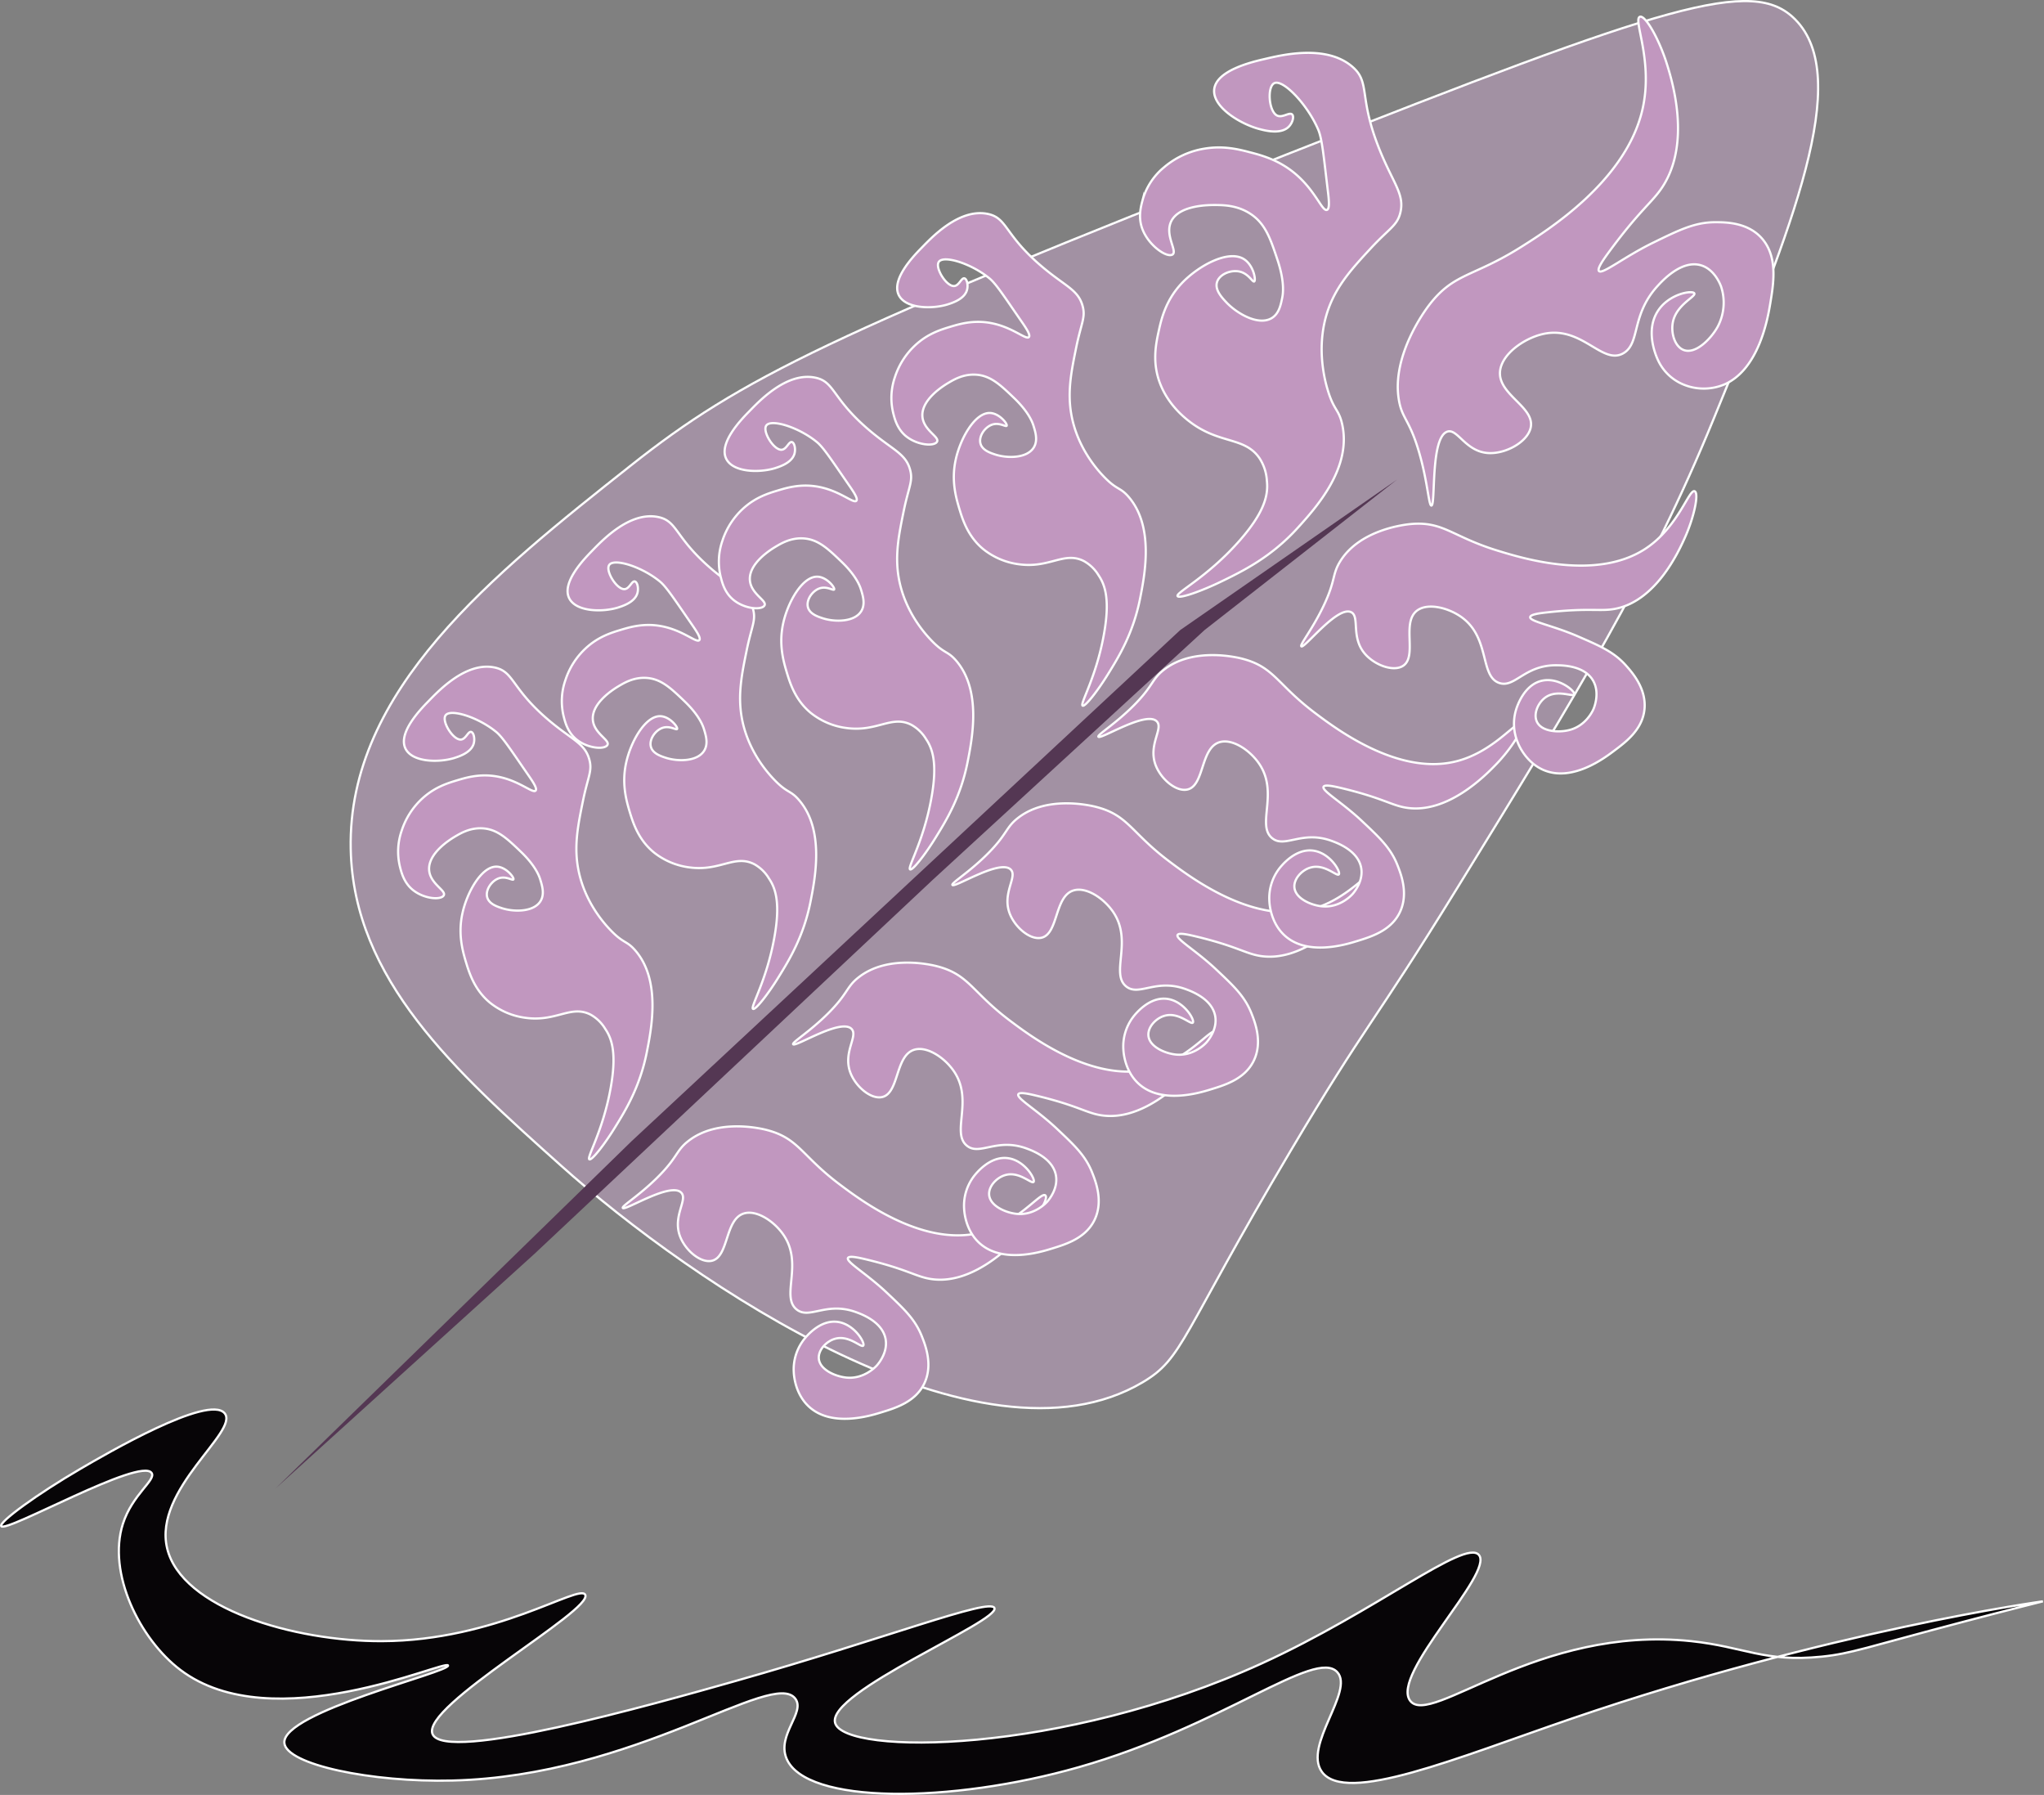 <svg xmlns="http://www.w3.org/2000/svg" viewBox="0 0 924.05 811.3"><rect x="0" y="0" width="924.05" height="811.3" fill="#808080" stroke="none"/><defs><style>.cls-1{fill:#994899;}.cls-1,.cls-2,.cls-3,.cls-4{stroke:#fff;stroke-miterlimit:10;}.cls-2{fill:#a291a3;}.cls-3{fill:#070507;}.cls-4{fill:#c197bf;}.cls-5{fill:#543753;}</style></defs><g id="Слой_2" data-name="Слой 2"><path class="cls-1" d="M1042.5,518.5" transform="translate(7.05 -186.72)"/><path class="cls-2" d="M246.5,713.5c-47.6-42.61-93.77-83.93-95-143-1.5-71.93,64.6-124.27,126.63-173.38,50.06-39.65,90.12-59.24,296.61-140.64,172.4-68,210.57-80.35,229.76-61,26.22,26.48-1.33,93.79-36.84,180.56-29.11,71.11-61.6,123.85-115.89,212-39,63.27-40.9,60.74-75.3,118.74-50,84.24-48.45,93.79-67,104.74C436,855,306.05,766.8,246.5,713.5Z" transform="translate(7.05 -186.72)"/><path class="cls-3" d="M29.5,850.5c11-6.43,57.78-33.72,65-25,6.76,8.17-32.34,34.36-26,61,6.48,27.24,57.43,42.11,97,42,51.82-.15,89.23-26,92-21,3.89,7-74.37,50.37-69,63,5.6,13.17,99.41-13.37,137-24,67.81-19.18,114.92-37.66,117-33,2.7,6-76.06,38.1-72,52,4.29,14.68,102.48,14.38,193-27,51.38-23.49,91.63-56.25,98-49,7.19,8.18-40.28,54.13-31,66s57.66-34.34,127-27c24,2.54,33,9.64,59,7,13.39-1.36,19.87-4.14,65-16,19.6-5.15,35-9,35-9s-96.74,13.25-213,53c-52.16,17.83-102.33,39-113,24-8.44-11.84,14.81-36.47,7-45-9.92-10.85-51.64,24.4-117,43-57.66,16.4-123.36,16.9-132-4-4.42-10.69,8.67-20.76,4-27-10.17-13.6-71.82,34.93-155,37-36.61.91-75.22-7.23-76-17-1.11-14,74.83-32,74-35s-79.19,33.66-121,2c-18.51-14-33.08-43.87-26-66,4.26-13.32,15.1-19.87,13-23-4.94-7.38-66.08,27.33-68,24C-7.56,874.67,9.77,862,29.5,850.5Z" transform="translate(7.05 -186.72)"/><path class="cls-3" d="M1144.5,367.5" transform="translate(7.05 -186.72)"/></g><g id="Слой_1" data-name="Слой 1"><path class="cls-4" d="M260,645.35c-8.89-4.59-15.43,3.24-29.15,1.45a32.33,32.33,0,0,1-16.46-6.93c-7.13-5.94-9.41-13.72-11-19-1.29-4.42-3.39-11.93-1.44-21.08,2-9.57,8.67-21.62,15.59-21.36,4.26.17,8,5,7.5,5.78-.36.62-3.16-1.53-6.35-.58-3.35,1-6.43,5.23-5.48,8.66.83,3,4.42,4.18,6.64,4.91,5.54,1.82,14.68,1.82,17.61-3.47,1.69-3.06.6-6.64-.29-9.52-.43-1.38-2-6-8.66-12.42-6.33-6.08-10.79-10.36-17.61-10.68-5.73-.27-10,2.39-12.7,4-1.86,1.15-11.67,7.21-11.26,14.73.35,6.36,7.78,9.3,6.64,11.54s-8.74,1.73-13.86-2.31c-4.17-3.3-5.33-8-6.06-11a28.78,28.78,0,0,1,.87-15.87A33.85,33.85,0,0,1,184,547.5c5.62-5.08,11.36-6.81,15.59-8.09,3.76-1.13,9.32-2.81,16.17-2,11.15,1.29,18,8.21,19.34,6.64.79-.91-1.08-3.77-3.47-7.21-7.77-11.25-11.5-17-14.43-19.35C209,510.78,196.66,507,194.42,510c-2,2.63,3.37,11.31,6.93,11,2.22-.21,3.24-3.84,4.62-3.47,1.12.31,1.74,3,1.16,5.2-1.17,4.31-7,6-8.95,6.64-7.06,2.12-18.93,1.89-21.94-4.33-3.48-7.18,7-17.9,10.39-21.36,4.46-4.57,16.87-17.84,29.73-15.3,9.13,1.8,7.46,9.35,24.83,24,10.51,8.84,16.17,10.32,18.18,17.61,1.45,5.24-.61,7.64-2.88,18.76-2.12,10.35-4,19.52-2.31,29.73,2.5,15.16,11.69,25.47,15,28.87,5.83,6,7.09,4.45,11,9,11.61,13.46,7.31,35.18,5.19,45.9-3.11,15.73-9.65,26.36-14.37,34-4.81,7.82-10.51,15.09-11.61,14.47-1.34-.76,6-12.48,9.53-31.75,2.91-15.68.8-22.57-2.31-27.14A17.88,17.88,0,0,0,260,645.35Z" transform="translate(7.05 -186.72)"/><path class="cls-4" d="M334,577.35c-8.89-4.59-15.43,3.24-29.15,1.45a32.33,32.33,0,0,1-16.46-6.93c-7.13-5.94-9.41-13.72-11-19-1.29-4.42-3.39-11.93-1.44-21.08,2-9.57,8.67-21.62,15.59-21.36,4.26.17,8,5,7.5,5.78-.36.62-3.16-1.53-6.35-.58-3.35,1-6.43,5.23-5.48,8.66.83,3,4.42,4.18,6.64,4.91,5.54,1.82,14.68,1.82,17.61-3.47,1.69-3.06.6-6.64-.29-9.52-.43-1.38-2-6-8.66-12.42-6.33-6.08-10.79-10.36-17.61-10.68-5.73-.27-10,2.39-12.7,4-1.86,1.15-11.67,7.21-11.26,14.73.35,6.36,7.78,9.3,6.64,11.54s-8.74,1.73-13.86-2.31c-4.17-3.3-5.33-8-6.06-11a28.78,28.78,0,0,1,.87-15.87A33.85,33.85,0,0,1,258,479.5c5.62-5.08,11.36-6.81,15.59-8.09,3.76-1.13,9.32-2.81,16.17-2,11.15,1.29,18,8.21,19.34,6.64.79-.91-1.08-3.77-3.47-7.21-7.77-11.25-11.5-17-14.43-19.35C283,442.78,270.66,439,268.42,442c-2,2.63,3.37,11.31,6.93,11,2.22-.21,3.24-3.84,4.62-3.47,1.12.31,1.74,3,1.16,5.2-1.17,4.31-7,6-8.95,6.64-7.06,2.12-18.93,1.89-21.94-4.33-3.48-7.18,7-17.9,10.39-21.36,4.46-4.57,16.87-17.84,29.73-15.3,9.13,1.8,7.46,9.35,24.83,24,10.51,8.84,16.17,10.32,18.18,17.61,1.45,5.24-.61,7.64-2.88,18.76-2.12,10.35-4,19.52-2.31,29.73,2.5,15.16,11.69,25.47,15,28.87,5.83,6,7.09,4.45,11,9,11.61,13.46,7.31,35.18,5.19,45.9-3.11,15.73-9.65,26.36-14.37,34-4.81,7.82-10.51,15.09-11.61,14.47-1.34-.76,6-12.48,9.53-31.75,2.91-15.68.8-22.57-2.31-27.14A17.88,17.88,0,0,0,334,577.35Z" transform="translate(7.05 -186.72)"/><path class="cls-4" d="M405,514.35c-8.89-4.59-15.43,3.24-29.15,1.45a32.33,32.33,0,0,1-16.46-6.93c-7.13-5.94-9.41-13.72-11-19.05-1.29-4.42-3.39-11.93-1.44-21.08,2-9.57,8.67-21.62,15.59-21.36,4.26.17,8,5,7.5,5.78-.36.62-3.16-1.53-6.35-.58-3.35,1-6.43,5.23-5.48,8.66.83,3,4.42,4.18,6.64,4.91,5.54,1.82,14.68,1.82,17.61-3.47,1.69-3.06.6-6.64-.29-9.52-.43-1.38-2-6-8.66-12.42-6.33-6.08-10.79-10.36-17.61-10.68-5.73-.27-10,2.39-12.7,4-1.86,1.15-11.67,7.21-11.26,14.73.35,6.36,7.78,9.3,6.64,11.54s-8.74,1.73-13.86-2.31c-4.17-3.3-5.33-8-6.06-11a28.78,28.78,0,0,1,.87-15.87A33.85,33.85,0,0,1,329,416.5c5.62-5.08,11.36-6.81,15.59-8.09,3.76-1.13,9.32-2.81,16.17-2,11.15,1.29,18,8.21,19.34,6.64.79-.91-1.08-3.77-3.47-7.21-7.77-11.25-11.5-17-14.43-19.35C354,379.78,341.66,376,339.42,379c-2,2.63,3.37,11.31,6.93,11,2.22-.21,3.24-3.84,4.62-3.47,1.12.31,1.74,3,1.16,5.2-1.17,4.31-7,6-8.95,6.64-7.06,2.12-18.93,1.89-21.94-4.33-3.48-7.18,7-17.9,10.39-21.36,4.46-4.57,16.87-17.84,29.73-15.3,9.13,1.8,7.46,9.35,24.83,24,10.51,8.84,16.17,10.32,18.18,17.61,1.45,5.24-.61,7.64-2.88,18.76-2.12,10.35-4,19.52-2.31,29.73,2.5,15.16,11.69,25.47,15,28.87,5.83,6,7.09,4.45,11,8.95,11.61,13.46,7.31,35.18,5.19,45.9-3.11,15.73-9.65,26.36-14.37,34-4.81,7.82-10.51,15.09-11.61,14.47-1.34-.76,6-12.48,9.53-31.75,2.91-15.68.8-22.57-2.31-27.14A17.88,17.88,0,0,0,405,514.35Z" transform="translate(7.05 -186.72)"/><path class="cls-4" d="M483,440.35c-8.89-4.59-15.43,3.24-29.15,1.45a32.33,32.33,0,0,1-16.46-6.93c-7.13-5.94-9.41-13.72-11-19.05-1.29-4.42-3.39-11.93-1.44-21.08,2-9.57,8.67-21.62,15.59-21.36,4.26.17,8,5,7.5,5.78-.36.62-3.16-1.53-6.35-.58-3.35,1-6.43,5.23-5.48,8.66.83,3,4.42,4.18,6.64,4.91,5.54,1.82,14.68,1.82,17.61-3.47,1.69-3.06.6-6.64-.29-9.52-.43-1.38-2-6-8.66-12.42-6.33-6.08-10.79-10.36-17.61-10.68-5.73-.27-10,2.39-12.7,4-1.86,1.15-11.67,7.21-11.26,14.73.35,6.36,7.78,9.3,6.64,11.54s-8.74,1.73-13.86-2.31c-4.17-3.3-5.33-8-6.06-11a28.78,28.78,0,0,1,.87-15.87A33.85,33.85,0,0,1,407,342.5c5.62-5.08,11.36-6.81,15.59-8.09,3.76-1.13,9.32-2.81,16.17-2,11.15,1.29,18,8.21,19.34,6.64.79-.91-1.08-3.77-3.47-7.21-7.77-11.25-11.5-17-14.43-19.35C432,305.78,419.66,302,417.42,305c-2,2.63,3.37,11.31,6.93,11,2.22-.21,3.24-3.84,4.62-3.47,1.12.31,1.74,3,1.16,5.2-1.17,4.31-7,6-8.95,6.64-7.06,2.12-18.93,1.89-21.94-4.33-3.48-7.18,7-17.9,10.39-21.36,4.46-4.57,16.87-17.84,29.73-15.3,9.13,1.8,7.46,9.35,24.83,24,10.51,8.84,16.17,10.32,18.18,17.61,1.45,5.24-.61,7.64-2.88,18.76-2.12,10.35-4,19.52-2.31,29.73,2.5,15.16,11.69,25.47,15,28.87,5.83,6,7.09,4.45,11,8.95,11.61,13.46,7.31,35.18,5.19,45.9-3.11,15.73-9.65,26.36-14.37,34-4.81,7.82-10.51,15.09-11.61,14.47-1.34-.76,6-12.48,9.53-31.75,2.91-15.68.8-22.57-2.31-27.14A17.88,17.88,0,0,0,483,440.35Z" transform="translate(7.05 -186.72)"/><path class="cls-4" d="M562.36,393.85c-6.73-9.81-17.93-6.26-31.29-16.32-2.23-1.69-9.46-7.26-13.34-16.64-4.16-10-2.2-18.88-.86-24.94,1.11-5,3.1-13.51,10.23-21.1,7.47-7.94,21.13-15.48,28.21-11,4.37,2.75,5.55,9.62,4.63,10.1-.72.38-2.46-3.39-6.32-4.41-4.07-1.08-9.64,1.12-10.56,5-.8,3.38,2.29,6.69,4.21,8.74,4.78,5.11,14.34,10.66,20.34,7.37,3.49-1.91,4.33-6,5-9.32.32-1.57,1.26-7-2.14-17.17-3.23-9.68-5.5-16.48-12.46-20.94-5.84-3.73-11.82-3.79-15.54-3.83-2.58,0-16.22-.17-20,7.29-3.18,6.31,3,13.64.51,15.11s-10.11-3.65-13.21-10.63c-2.53-5.71-1.11-10.93-.22-14.21a29.52,29.52,0,0,1,9.75-14.71,37.32,37.32,0,0,1,18.16-8.34c8.71-1.46,15.68.37,20.81,1.71,4.57,1.2,11.31,3,18,7.88,10.94,8,14.22,18.79,16.52,18.12,1.34-.39,1-4.28.4-9-1.86-15.51-2.57-23.27-4.31-27.32-4.93-11.45-15.68-22.54-19.67-21.05-3.54,1.32-2.78,12.89,1.13,14.73,2.43,1.14,5.53-1.72,6.76-.52,1,1,.14,4-1.68,5.69-3.62,3.42-10.64,1.57-13.06.93-8.56-2.25-20.85-9.68-20.53-17.47.37-9,17.3-12.92,22.77-14.19,7.21-1.67,27.58-6.87,39.62,3.38,8.53,7.27,2.58,13.5,12.6,38.06,6.07,14.88,11.17,19.73,9.21,27.94-1.41,5.91-4.9,7-13.47,16.25-8,8.65-15.06,16.31-19,27.13-5.82,16.06-2,31.53-.38,36.81,2.77,9.27,4.93,8.58,6.48,15.25,4.64,20-12,38.2-20.14,47.19-12,13.2-24.79,19.43-34,23.92-9.39,4.58-19.41,8.09-20.2,6.83-1-1.55,13.18-8.36,27.65-24.68,11.78-13.28,13.41-21.17,12.71-27.44A20.79,20.79,0,0,0,562.36,393.85Z" transform="translate(7.05 -186.72)"/><path class="cls-4" d="M290.2,718.87c9.13-9.07,8.3-12,13.83-16.34,13.46-10.66,33.74-5.58,35.82-5,14.25,3.78,15.49,11.59,32.68,24.51,9.64,7.25,37.1,27.88,62.86,22,17.63-4,28.11-19,30.16-17,1.6,1.59-4.37,11.08-11.31,18.23-4.58,4.71-22,22.69-40.85,19.48-6.63-1.13-10.56-4.39-28.91-8.8-3.76-.9-7.64-1.73-8.18-.63-.89,1.84,8.39,7,17.6,15.72,7.7,7.27,12.65,11.86,15.72,19.48,1.59,4,5.2,12.93,1.25,21.37s-12.91,11.17-19.48,13.2c-5,1.55-23.06,7.13-33.31-3.14-5.82-5.84-6.24-13.88-6.29-15.09a22,22,0,0,1,4.4-14.45c.84-1.07,7.28-9.52,15.72-8.17,7.55,1.21,12.22,9.57,11.31,10.68s-6.34-4.78-12.57-3.14c-3.93,1-7.73,4.92-7.54,8.8.24,5.23,7.62,8.34,12.57,8.8,8.17.76,13.55-5.33,13.82-5.66,1-1.17,4.94-6.13,3.77-11.94-1.52-7.63-10.65-11-13.19-11.94-13.53-5-21.22,3.41-27-1.26-7.22-5.81,2.91-20.23-5.66-33.31-4.12-6.31-12.33-11.91-18.22-10.06-8.62,2.71-6.71,19.62-14.46,21.37-5.11,1.15-12.13-4.81-14.46-11.31-3.24-9.09,3.73-16.31.63-19.49-4.8-4.93-25.51,8.41-26.4,6.92C274,731.79,281.73,727.28,290.2,718.87Z" transform="translate(7.05 -186.72)"/><path class="cls-4" d="M367.2,644.87c9.13-9.07,8.3-12,13.83-16.34,13.46-10.66,33.74-5.58,35.82-5,14.25,3.78,15.49,11.59,32.68,24.51,9.64,7.25,37.1,27.88,62.86,22,17.63-4,28.11-19,30.16-17,1.6,1.59-4.37,11.08-11.31,18.23-4.58,4.71-22,22.69-40.85,19.48-6.63-1.13-10.56-4.39-28.91-8.8-3.76-.9-7.64-1.73-8.18-.63-.89,1.84,8.39,7,17.6,15.72,7.7,7.27,12.65,11.86,15.72,19.48,1.59,4,5.2,12.93,1.25,21.37s-12.91,11.17-19.48,13.2c-5,1.55-23.06,7.13-33.31-3.14-5.82-5.84-6.24-13.88-6.29-15.09a22,22,0,0,1,4.4-14.45c.84-1.07,7.28-9.52,15.72-8.17,7.55,1.21,12.22,9.57,11.31,10.68s-6.34-4.78-12.57-3.14c-3.93,1-7.73,4.92-7.54,8.8.24,5.23,7.62,8.34,12.57,8.8,8.17.76,13.55-5.33,13.82-5.66,1-1.17,4.94-6.13,3.77-11.94-1.52-7.63-10.65-11-13.19-11.94-13.53-5-21.22,3.41-27-1.26-7.22-5.81,2.91-20.23-5.66-33.31-4.12-6.31-12.33-11.91-18.22-10.06-8.62,2.71-6.71,19.62-14.46,21.37-5.11,1.15-12.13-4.81-14.46-11.31-3.24-9.09,3.73-16.31.63-19.49-4.8-4.93-25.51,8.41-26.4,6.92C351,657.79,358.73,653.28,367.2,644.87Z" transform="translate(7.05 -186.72)"/><path class="cls-4" d="M439.2,572.87c9.13-9.07,8.3-12,13.83-16.34,13.46-10.66,33.74-5.58,35.82-5,14.25,3.78,15.49,11.59,32.68,24.51,9.64,7.25,37.1,27.88,62.86,22,17.63-4,28.11-19,30.16-17,1.6,1.59-4.37,11.08-11.31,18.23-4.58,4.71-22,22.69-40.85,19.48-6.63-1.13-10.56-4.39-28.91-8.8-3.76-.9-7.64-1.73-8.18-.63-.89,1.84,8.39,7,17.6,15.72,7.7,7.27,12.65,11.86,15.72,19.48,1.59,4,5.2,12.93,1.25,21.37s-12.91,11.17-19.48,13.2c-5,1.55-23.06,7.13-33.31-3.14-5.82-5.84-6.24-13.88-6.29-15.09a22,22,0,0,1,4.4-14.45c.84-1.07,7.28-9.52,15.72-8.17,7.55,1.21,12.22,9.57,11.31,10.68s-6.34-4.78-12.57-3.14c-3.93,1-7.73,4.92-7.54,8.8.24,5.23,7.62,8.34,12.57,8.8,8.17.76,13.55-5.33,13.82-5.66,1-1.17,4.94-6.13,3.77-11.94-1.52-7.63-10.65-11-13.19-11.94-13.53-5-21.22,3.41-27-1.26-7.22-5.81,2.91-20.23-5.66-33.31-4.12-6.31-12.33-11.91-18.22-10.06-8.62,2.71-6.71,19.62-14.46,21.37-5.11,1.15-12.13-4.81-14.46-11.31-3.24-9.09,3.73-16.31.63-19.49-4.8-4.93-25.51,8.41-26.4,6.92C423,585.79,430.73,581.28,439.2,572.87Z" transform="translate(7.05 -186.72)"/><path class="cls-4" d="M505.2,505.87c9.13-9.07,8.3-12,13.83-16.34,13.46-10.66,33.74-5.58,35.82-5,14.25,3.78,15.49,11.59,32.68,24.51,9.64,7.25,37.1,27.88,62.86,22,17.63-4,28.11-19,30.16-17,1.6,1.59-4.37,11.08-11.31,18.23-4.58,4.71-22,22.69-40.85,19.48-6.63-1.13-10.56-4.39-28.91-8.8-3.76-.9-7.64-1.73-8.18-.63-.89,1.84,8.39,7,17.6,15.72,7.7,7.27,12.65,11.86,15.72,19.48,1.59,4,5.2,12.93,1.25,21.37s-12.91,11.17-19.48,13.2c-5,1.55-23.06,7.13-33.31-3.14-5.82-5.84-6.24-13.88-6.29-15.09a22,22,0,0,1,4.4-14.45c.84-1.07,7.28-9.52,15.72-8.17,7.55,1.21,12.22,9.57,11.31,10.68s-6.34-4.78-12.57-3.14c-3.93,1-7.73,4.92-7.54,8.8.24,5.23,7.62,8.34,12.57,8.8,8.17.76,13.55-5.33,13.82-5.66,1-1.17,4.94-6.13,3.77-11.94-1.52-7.63-10.65-11-13.19-11.94-13.53-5-21.22,3.41-27-1.26-7.22-5.81,2.91-20.23-5.66-33.31-4.12-6.31-12.33-11.91-18.22-10.06-8.62,2.71-6.71,19.62-14.46,21.37-5.11,1.15-12.13-4.81-14.46-11.31-3.24-9.09,3.73-16.31.63-19.49-4.8-4.93-25.51,8.41-26.4,6.92C489,518.79,496.73,514.28,505.2,505.87Z" transform="translate(7.05 -186.72)"/><path class="cls-4" d="M591.34,460.5c5.53-11.63,3.77-14.07,7.48-20.06,9-14.59,29.85-16.68,32-16.87,14.69-1.27,18.5,5.66,39.06,12,11.52,3.55,44.34,13.66,66.58-.6,15.23-9.76,20-27.41,22.64-26.19,2,1-.37,11.91-4.47,21-2.71,6-13,28.81-31.84,32.18-6.61,1.18-11.42-.55-30.18,1.52-3.84.42-7.77.95-7.9,2.17-.22,2,10.27,3.75,21.88,8.82,9.71,4.24,15.92,6.88,21.39,13,2.84,3.19,9.27,10.4,8.42,19.68s-8.36,14.88-13.86,19c-4.2,3.17-19.28,14.53-32.4,8.33-7.46-3.52-10.58-10.94-11-12.06a22,22,0,0,1-.76-15.09c.42-1.29,3.63-11.43,12-13,7.52-1.43,14.74,4.86,14.26,6.22s-7.58-2.35-12.89,1.3c-3.35,2.3-5.6,7.24-4.11,10.83,2,4.84,10,5.26,14.8,4,8-2.05,11-9.6,11.1-10,.54-1.44,2.56-7.43-.5-12.51-4-6.66-13.76-6.74-16.47-6.76-14.41-.12-18.8,10.4-25.85,8-8.76-3-4.11-20-16.61-29.42-6-4.54-15.64-7-20.55-3.29-7.19,5.47.33,20.74-6.36,25-4.42,2.81-13.05-.42-17.44-5.75-6.13-7.45-2-16.6-6-18.54-6.19-3-21.16,16.55-22.49,15.45C580.44,478.17,586.22,471.29,591.34,460.5Z" transform="translate(7.05 -186.72)"/><path class="cls-4" d="M634.45,391c-4.27-14.57-7.59-14.95-9.06-23.25-3.6-20.25,12.07-41.11,13.71-43.23,11.21-14.57,19.65-12.42,41.51-26.18,12.26-7.71,47.17-29.68,54.78-61.8,5.2-22-4.25-40.8-1.15-42.21,2.42-1.1,8.75,10.05,12.25,21.24,2.31,7.38,11.11,35.5-1.93,55.56-4.59,7.06-9.89,10.07-23.88,29-2.86,3.89-5.72,7.93-4.9,9.05,1.37,1.87,11.37-6.39,24.86-12.94,11.28-5.49,18.44-9.05,27.63-9.08,4.78,0,15.61-.05,22,8.3s4.38,19.85,3,28.29c-1.08,6.45-4.94,29.6-20.54,36.63a24,24,0,0,1-18.32.31,21.8,21.8,0,0,1-12.11-11.62c-.63-1.44-5.68-12.66.07-21.68,5.15-8.08,15.92-9.6,16.56-8.06s-8.07,5.07-9.7,12.94c-1,5,.86,11.07,4.83,12.63,5.34,2.1,12.29-4.91,15.34-10.36a23.18,23.18,0,0,0,1.59-18.38c-.65-1.68-3.53-8.43-9.93-9.75-8.4-1.74-16.54,7.16-18.81,9.64-12,13.18-7.68,25.81-15.37,30.31-9.57,5.6-18.64-12.54-36.16-8.72-8.44,1.84-18.32,8.67-19.55,16.25-1.8,11.08,16,16.61,13.74,26.26-1.52,6.37-11.13,11.67-18.83,11.36-10.75-.43-14.3-11.68-19.09-9.6-7.43,3.24-4.95,33-6.91,33.32C638.84,415.41,638.4,404.47,634.45,391Z" transform="translate(7.05 -186.72)"/><polygon class="cls-5" points="124.55 672.78 285.55 515.78 533.55 284.78 631.55 216.78 544.55 284.78 421.55 397.78 241.55 566.78 124.55 672.78"/></g></svg>